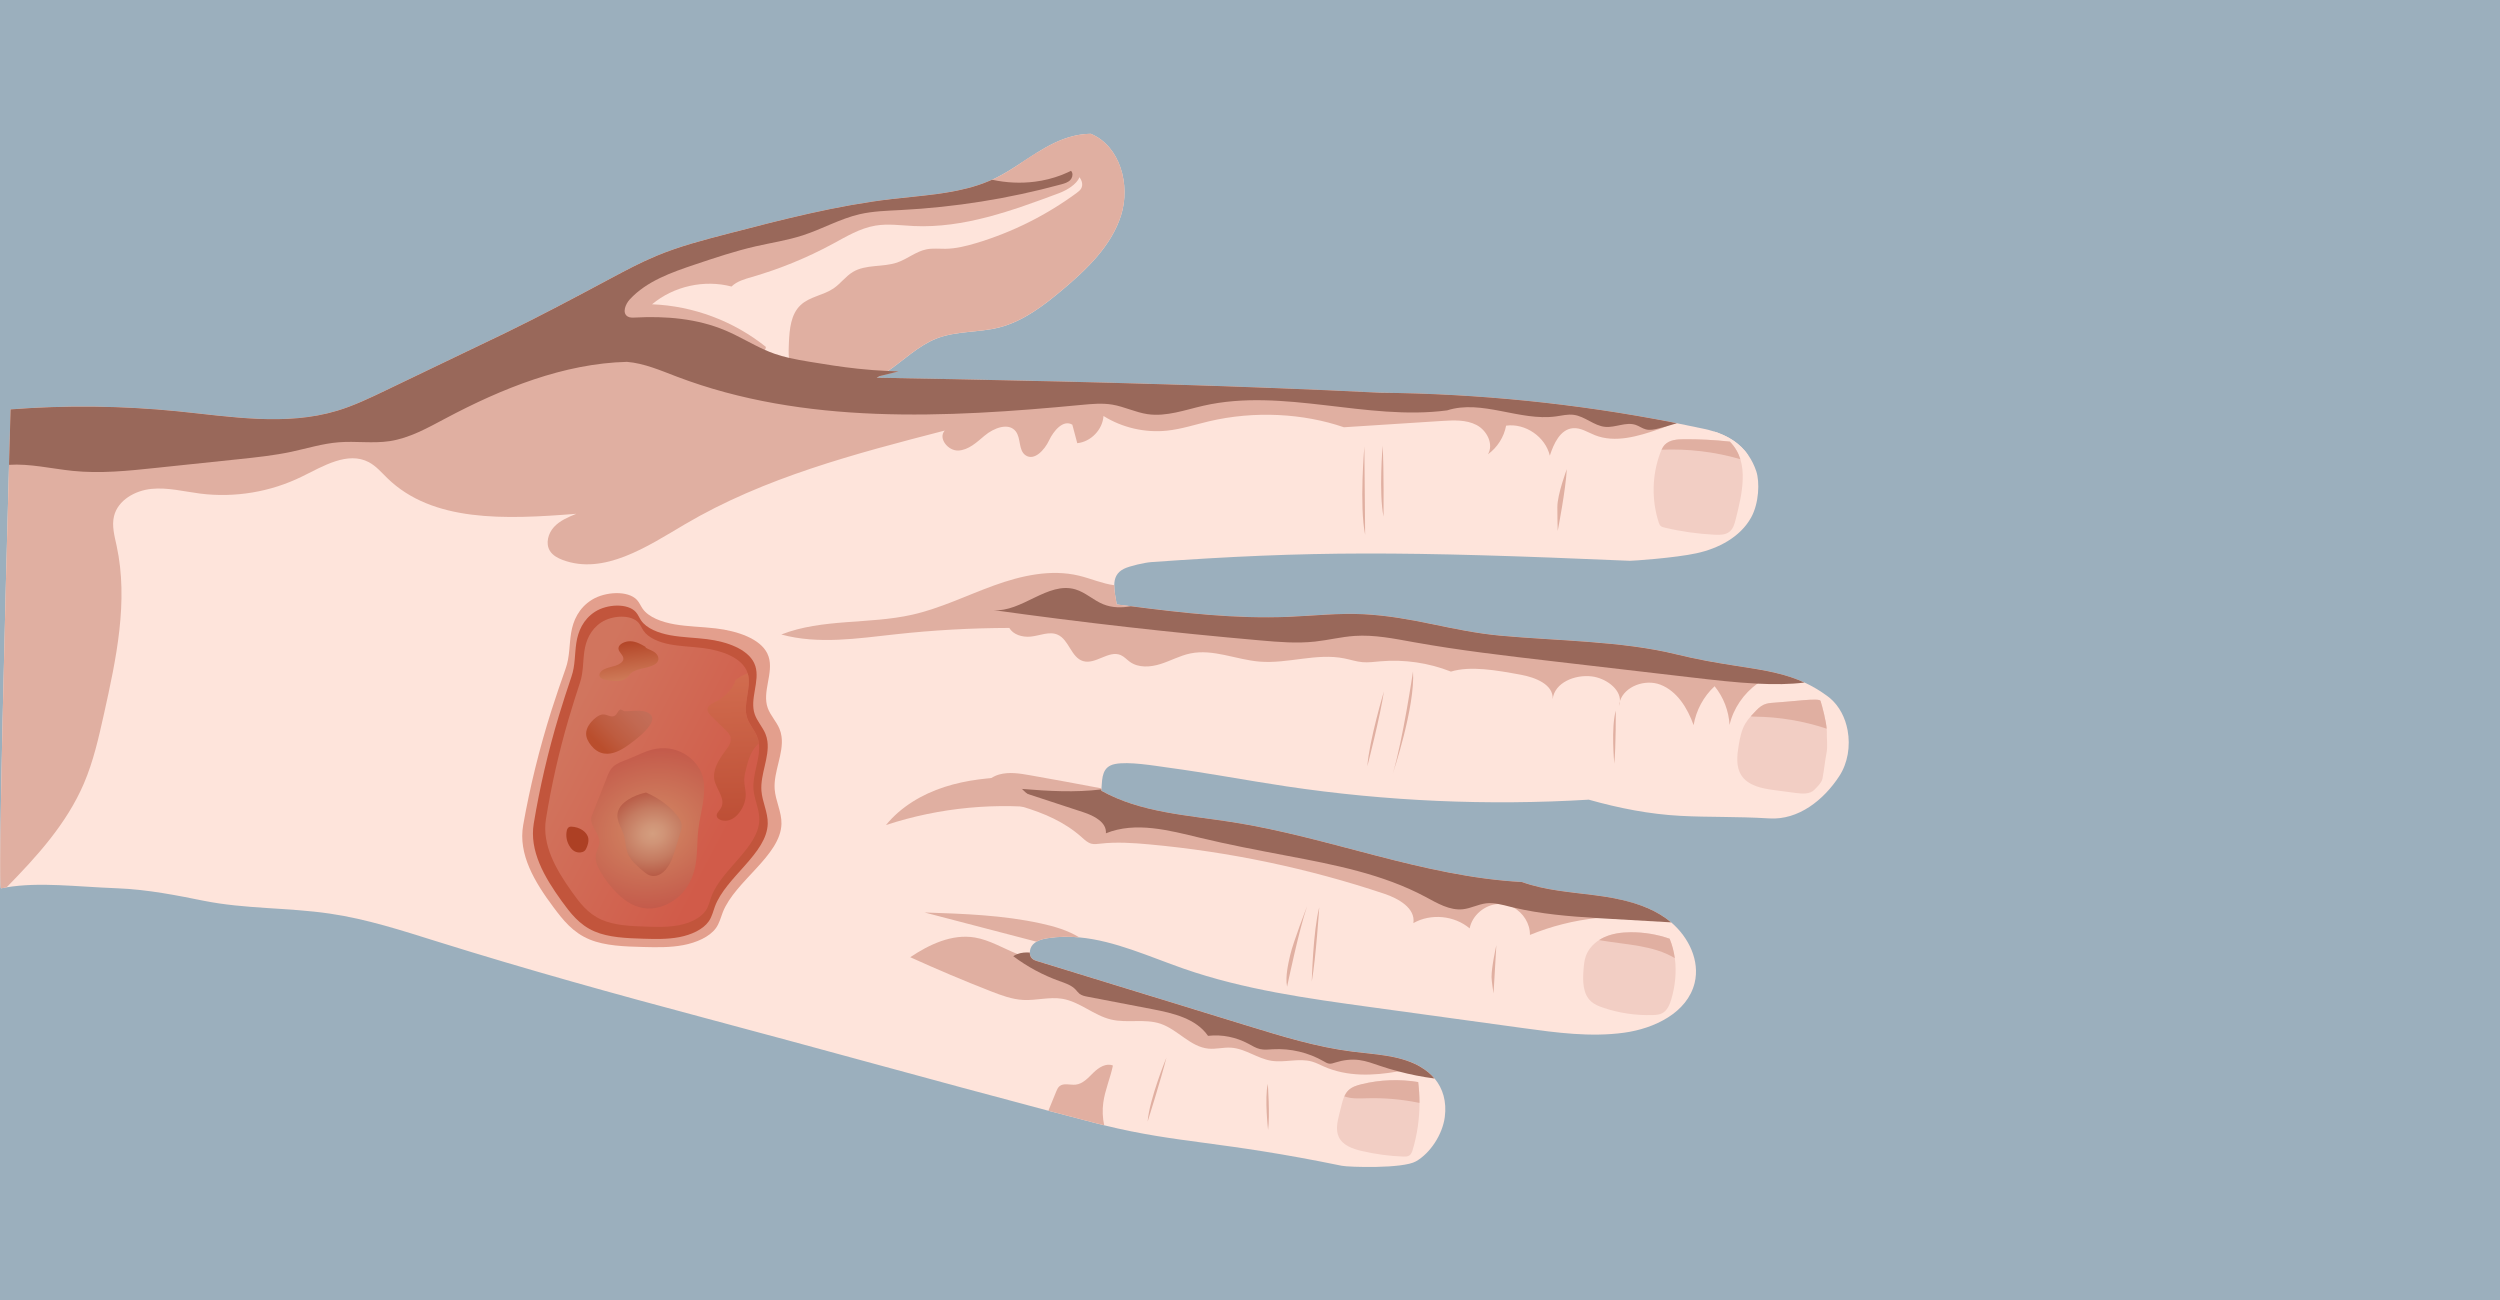 <svg width="2000" height="1040" viewBox="0 0 2000 1040" fill="none" xmlns="http://www.w3.org/2000/svg">
<rect width="2000" height="1040" fill="#9BAFBD"/>
<path d="M1073.51 932.63C975.216 912.426 943.725 915.017 883.352 900.235C880.744 899.604 878.101 898.922 875.373 898.206C863.217 895.052 851.009 891.847 838.699 888.59C747.859 864.567 653.864 838.345 564.149 814.458C492.489 795.363 421 775.517 350.209 753.37C321.771 744.487 293.315 735.161 263.819 730.881C229.668 725.903 196.626 727.335 162.8 720.583C142.766 716.559 118.47 711.581 93.8 710.626C60.843 709.381 31.995 705.443 5.124 709.876C3.675 710.098 2.209 710.37 0.76 710.677C-1.764 709.637 4.459 472.511 7.221 371.866C7.972 344.723 8.466 327.52 8.466 327.52C52.795 324.11 97.414 324.605 141.641 329.004C184.47 333.283 228.611 341.058 269.803 328.594C283.102 324.571 295.668 318.552 308.182 312.551C340.355 297.087 372.51 281.657 404.683 266.227C432.287 252.843 460.487 237.771 488.704 222.716C500.639 216.322 512.624 209.963 525.105 204.763C543.501 197.073 562.87 192.061 582.17 187.031C625.613 175.727 669.243 164.406 713.844 159.206C736.913 156.529 760.748 155.319 782.589 148.09C785.521 147.135 788.403 146.061 791.267 144.833C792.085 144.492 792.887 144.151 793.705 143.793C794.813 143.299 795.905 142.77 796.996 142.225C803.679 138.9 810.107 134.808 816.552 130.563C820.797 127.784 825.025 124.953 829.356 122.259C838.546 116.531 848.094 111.433 858.733 108.841C862.364 107.955 866.115 107.358 870.036 107.153C870.872 107.085 871.724 107.068 872.577 107.034C896.174 116.804 904.579 148.09 896.804 172.42C889.047 196.766 869.542 215.334 850.003 231.803C834.812 244.574 818.495 257.054 799.263 261.998C782.759 266.21 764.942 264.607 749.086 270.864C734.747 276.525 722.847 288.306 710.332 296.831C708.167 298.28 706.019 299.644 703.802 300.872C702.984 301.332 702.166 301.758 701.347 302.167C721.21 302.525 741.09 302.918 760.953 303.327C876.566 305.646 991.754 308.595 1104.15 314.222C1182.64 314.955 1261.07 322.883 1338.12 337.938C1339.26 338.142 1340.39 338.364 1341.53 338.603C1348.84 340.052 1356.14 341.552 1363.42 343.121C1366.03 343.683 1368.55 344.348 1371.01 345.116C1382.46 348.713 1392.08 354.663 1398.75 364.348C1401.27 367.979 1403.38 372.173 1405 376.964C1407.87 385.489 1407.25 402.607 1400.86 414.081C1392.15 429.699 1374.79 438.769 1357.3 442.588C1339.84 446.425 1305.47 448.709 1303.97 448.641C1121.18 440.781 1048.55 440.611 921.168 449.664C915.968 450.022 903.778 452.733 899.123 455.052C893.207 458.001 891.468 462.69 891.4 468.231C891.331 472.92 892.491 478.188 893.394 483.593C897.145 484.07 900.879 484.565 904.63 485.025L904.698 485.025C946.504 490.396 988.532 495.204 1030.61 493.499C1050.75 492.663 1070.9 490.362 1091.02 491.402C1131 493.499 1161.04 504.888 1200.13 508.536C1244.38 512.68 1297.68 512.782 1340.83 523.455C1375.75 532.065 1400.57 533.412 1422.21 538.731C1429.62 540.522 1436.65 542.823 1443.6 546.029C1443.62 546.029 1443.62 546.029 1443.62 546.029C1449.83 548.893 1455.95 552.456 1462.19 557.094C1462.85 557.571 1463.47 558.066 1464.08 558.594C1471.6 565.022 1476.29 574.331 1478.11 584.356C1480.41 596.837 1478.25 610.391 1471.5 620.774C1458.9 640.16 1438.69 656.118 1415.63 654.737C1388.14 653.084 1368.21 653.936 1344.27 652.674C1319.72 651.362 1295.46 646.622 1271.01 639.734C1190.35 644.593 1109.19 641.029 1029.26 629.112C997.534 624.355 965.975 618.319 934.177 614.04C923.18 612.539 902.823 609.01 891.962 611.227C881.801 613.273 881.784 621.797 881.17 630.68L881.119 631.55C881.068 631.908 881.051 632.249 881.033 632.624C912.541 650.219 950.05 652.129 985.718 657.721C1063.65 669.912 1138.42 701.351 1217.53 705.648C1236.35 712.416 1256.6 713.712 1276.43 716.304C1281.5 716.969 1286.61 717.736 1291.66 718.708C1306.39 721.555 1320.76 726.09 1332.87 734.734C1334.25 735.74 1335.61 736.78 1336.94 737.889C1350.99 749.84 1360.06 768.629 1355.7 786.395C1349.85 810.179 1323.49 822.864 1299.23 826.172C1272.48 829.837 1245.35 826.172 1218.62 822.489C1178.02 816.897 1137.41 811.321 1096.81 805.729C1046.16 798.773 995.13 791.731 946.862 774.903C919.532 765.373 891.877 752.585 863.609 749.926L863.592 749.926C855.254 749.107 846.832 749.192 838.375 750.522C835.221 751 831.965 751.75 829.237 753.335C828.162 753.949 827.174 754.716 826.304 755.637C824.735 757.325 823.866 759.712 823.866 761.997C823.866 763.719 824.395 765.407 825.52 766.651C825.776 766.924 826.065 767.197 826.389 767.419C827.463 768.186 828.725 768.578 829.987 768.97C886.063 786.207 942.156 803.461 998.233 820.682C1025.85 829.189 1053.61 837.714 1082.25 841.329C1099.97 843.562 1118.48 844.074 1134.31 852.292C1134.94 852.616 1135.55 852.957 1136.15 853.315C1140.72 855.923 1144.59 859.112 1147.66 862.794C1154.42 870.893 1157.41 881.413 1155.84 893.569C1154.05 907.55 1144.19 922.604 1132.72 929.1C1122.12 935.102 1078.83 933.721 1073.51 932.63Z" fill="#FEE4DB"/>
<path d="M0.76 710.677C-1.763 709.637 4.46 472.51 7.222 371.866C7.972 344.723 8.467 327.52 8.467 327.52C52.796 324.11 97.415 324.605 141.641 329.003C184.47 333.283 228.612 341.058 269.804 328.594C283.103 324.571 295.668 318.552 308.183 312.551C340.355 297.086 372.511 281.657 404.684 266.227C432.287 252.843 460.487 237.771 488.704 222.716C500.639 216.322 512.625 209.963 525.105 204.763C543.502 197.073 562.87 192.061 582.171 187.031C625.613 175.727 669.243 164.406 713.845 159.206C736.913 156.529 760.749 155.319 782.589 148.09C785.522 147.135 788.403 146.061 791.268 144.833C792.086 144.492 792.887 144.151 793.706 143.793C794.814 143.299 795.905 142.77 796.996 142.225C803.68 138.9 810.107 134.808 816.552 130.562L829.357 122.259C834.011 123.214 838.683 124.169 843.337 125.124C845.315 125.533 847.276 125.925 849.253 126.334C854.692 127.425 860.864 129.13 863.302 133.989C863.388 134.143 863.49 134.313 863.558 134.467C864.7 137.058 864.564 139.565 863.575 141.883C861.171 147.527 853.635 152.113 847.19 154.551C809.698 168.532 770.944 182.717 730.98 180.825C720.767 180.348 710.469 178.796 700.41 180.484C687.998 182.547 676.95 189.282 665.884 195.266C645.493 206.297 623.891 215.112 601.624 221.574C595.759 223.279 589.57 224.966 585.205 229.229C563.382 223.5 538.95 228.956 521.627 243.431C554.584 244.71 587.047 256.866 612.741 277.548C612.621 278.451 612.383 279.27 611.99 279.986C609.331 285.169 600.669 285.851 594.191 285.032C559.938 280.6 525.651 276.184 491.364 271.785C538.711 299.951 596.782 309.754 653.864 310.129C657.82 310.181 661.775 310.147 665.731 310.078C667.777 310.061 669.823 310.01 671.869 309.959C701.655 309.192 731.338 306.276 760.987 303.327C876.601 305.645 991.789 308.595 1104.18 314.221C1182.68 314.955 1261.1 322.883 1338.15 337.938C1336.57 339.284 1334.67 340.342 1332.68 341.228C1330.82 342.098 1328.84 342.797 1326.95 343.428C1310.4 349.02 1292.17 354.595 1275.94 348.15C1270.14 345.849 1264.53 342.012 1258.33 342.558C1248.22 343.462 1243 354.851 1239.86 364.518C1236.31 349.429 1220.24 338.398 1204.89 340.529C1203.19 349.651 1197.87 358.005 1190.35 363.427C1195.14 355.328 1189.53 344.314 1181.19 339.983C1172.86 335.67 1162.93 336.164 1153.56 336.761C1127.42 338.449 1101.25 340.12 1075.11 341.808C1042.77 330.691 1003.64 328.441 967.032 337.085C955.933 339.728 945.004 343.308 933.666 344.519C916.054 346.377 897.811 342.183 882.79 332.788C882.091 343.717 872.714 353.453 861.802 354.544C860.506 349.616 859.193 344.672 857.864 339.745C850.566 335.397 842.86 344.655 839.245 352.344C835.614 360.034 827.379 369.036 820.405 364.194C814.626 360.187 816.91 350.674 812.614 345.115C806.868 337.682 794.899 342.456 787.704 348.508C781.413 353.811 774.866 360.051 766.648 360.426C758.447 360.818 750.263 350.537 755.787 344.45C684.162 362.983 611.428 381.943 547.713 419.554C517.484 437.422 483.146 460.252 450.24 448.01C446.217 446.51 442.193 444.344 439.942 440.713C436.26 434.797 438.51 426.664 443.233 421.549C447.956 416.451 454.622 413.655 461.05 411.029C403.337 415.667 346.135 417.764 309.939 382.591C305.233 378.038 300.919 372.855 295.14 369.786C278.294 360.801 258.602 372.872 241.467 381.295C216.455 393.588 187.846 398.361 160.226 394.883C147.2 393.23 134.174 389.785 121.097 391.115C108.02 392.445 94.363 400.118 91.226 412.871C89.299 420.697 91.618 428.846 93.323 436.74C102.871 481.052 92.999 526.967 83.161 571.211C78.95 590.102 74.704 609.129 67.066 626.912C53.375 658.829 29.676 685.017 5.21 709.927C3.676 710.114 2.226 710.387 0.76 710.677Z" fill="#E0AFA1"/>
<path d="M657.614 310.471C656.37 310.419 655.091 310.317 653.812 310.113C646.583 309.038 639.559 305.697 635.45 299.729C632.739 295.757 631.562 291.119 631.136 286.294C630.778 282.288 630.932 278.127 631.119 274.138C631.614 263.362 632.637 251.445 640.479 244.079C647.657 237.276 658.62 236.322 666.787 230.763C672.431 226.927 676.488 221.062 682.336 217.55C692.771 211.293 706.291 213.952 717.783 209.997C725.949 207.184 732.837 201.114 741.294 199.443C746.256 198.471 751.336 199.102 756.383 199.034C764.72 198.915 772.904 196.869 780.917 194.482C809.783 185.838 837.13 172.181 861.392 154.296C862.688 153.324 864.035 152.318 864.87 150.903C866.558 148.09 865.671 144.475 863.574 141.85C863.08 141.219 862.483 140.622 861.852 140.145C860.573 139.173 859.175 138.457 857.675 137.945C856.993 137.689 856.294 137.468 855.561 137.28C855.544 137.263 855.51 137.263 855.493 137.263C853.805 136.837 852.1 136.53 850.395 136.24C844.104 135.166 837.795 134.126 831.504 133.052C826.525 132.216 821.547 131.364 816.568 130.529L829.373 122.225C838.562 116.497 848.11 111.399 858.749 108.807C862.381 107.921 866.132 107.324 870.053 107.119C870.889 107.051 871.741 107.034 872.593 107C896.19 116.769 904.596 148.056 896.821 172.385C889.063 196.732 869.559 215.299 850.02 231.769C834.829 244.54 818.512 257.02 799.28 261.964C782.776 266.176 764.959 264.573 749.103 270.83C734.764 276.491 722.863 288.272 710.349 296.797C713.196 296.933 716.009 297.052 718.857 297.121C713.827 298.331 708.831 299.576 703.836 300.855C696.794 302.611 689.77 304.452 682.763 306.31C677.153 307.811 671.493 309.362 665.73 310.061C663.002 310.402 660.308 310.556 657.614 310.471Z" fill="#E0AFA1"/>
<path d="M1370.99 345.099C1382.44 348.696 1392.06 354.646 1398.73 364.33L1370.99 345.099Z" fill="#FEE4DB"/>
<path d="M57.959 376.691C41.251 374.935 23.604 370.758 7.22 371.866C7.97 344.723 8.464 327.52 8.464 327.52C52.793 324.11 97.412 324.605 141.639 329.004C184.468 333.283 228.609 341.058 269.801 328.594C283.1 324.571 295.666 318.552 308.18 312.551C340.353 297.087 372.509 281.657 404.681 266.227C432.285 252.843 460.485 237.771 488.702 222.716C500.637 216.322 512.623 209.963 525.103 204.763C543.5 197.073 562.868 192.061 582.168 187.031C625.611 175.727 669.241 164.406 713.843 159.206C736.911 156.529 760.746 155.319 782.587 148.09C785.519 147.135 788.401 146.061 791.265 144.833C792.084 144.492 792.885 144.151 793.703 143.793C804.973 146.248 816.567 146.794 827.803 145.362C835.236 144.424 842.534 142.617 849.473 139.906L849.49 139.906C851.144 139.241 852.78 138.559 854.383 137.809C854.434 137.792 854.451 137.758 854.502 137.741C854.843 137.604 855.167 137.451 855.474 137.28C855.935 137.076 856.361 136.871 856.787 136.649C856.804 136.666 856.855 136.701 856.855 136.735C857.213 137.093 857.486 137.502 857.657 137.962C858.458 139.889 857.742 142.446 856.224 144.015C854.315 145.993 851.536 146.794 848.91 147.51C807.087 158.899 764.02 165.787 720.748 168.021C709.648 168.617 698.464 168.89 687.672 171.38C671.969 175.045 657.715 183.229 642.388 188.225C630.112 192.248 617.239 194.158 604.657 197.039C588.238 200.79 572.262 206.161 556.321 211.497C537.311 217.891 517.465 224.779 503.859 239.476C500.296 243.346 497.585 250.302 502.018 253.133C503.74 254.241 505.973 254.139 508.019 254.036C532.571 252.723 557.736 254.804 580.378 264.385C591.17 268.955 601.264 275.178 611.971 279.952C614.494 281.06 617.069 282.117 619.695 283.021C623.445 284.334 627.265 285.391 631.152 286.277C636.471 287.505 641.876 288.442 647.264 289.346C660.204 291.511 673.128 293.557 686.188 294.956C694.219 295.825 702.266 296.439 710.33 296.797C713.178 296.933 715.991 297.053 718.838 297.121C713.809 298.331 708.813 299.576 703.817 300.855C702.999 301.315 702.181 301.741 701.362 302.15C721.225 302.508 741.105 302.901 760.968 303.31C876.582 305.629 991.769 308.578 1104.16 314.205C1182.66 314.938 1261.09 322.866 1338.13 337.921C1339.28 338.125 1340.4 338.347 1341.54 338.586C1338.59 339.54 1335.63 340.41 1332.66 341.228C1330.68 341.774 1328.69 342.302 1326.68 342.797C1323.39 343.615 1319.94 344.348 1316.67 343.496C1313.8 342.763 1311.4 340.887 1308.6 339.932C1300.78 337.273 1292.32 342.268 1284.1 341.484C1275.15 340.614 1267.99 333.096 1259.06 331.885C1254.28 331.22 1249.49 332.482 1244.72 333.13C1215.67 337.085 1185.59 319.354 1157.68 328.305C1093.52 336.812 1026.65 310.027 962.768 324.571C947.969 327.93 933.05 333.522 918.046 331.322C908.413 329.907 899.445 325.321 889.829 323.701C881.697 322.354 873.376 323.156 865.159 323.923C756.45 334.306 643.394 340.103 541.334 301.264C528.377 296.336 515.402 290.642 501.574 289.483C451.193 290.761 401.8 310.607 356.448 334.715C342.126 342.302 327.668 350.52 311.641 352.924C298.274 354.919 284.618 352.771 271.114 353.811C258.174 354.817 245.676 358.738 232.991 361.449C219.215 364.365 205.166 365.865 191.168 367.331C169.055 369.65 146.925 371.986 124.811 374.305C102.544 376.674 80.175 379.01 57.959 376.691Z" fill="#99685A"/>
<path d="M1295.92 560.845C1295.9 562.141 1295.63 563.453 1295.15 564.783C1295.27 563.419 1295.51 562.106 1295.92 560.845Z" fill="#E0AFA1"/>
<path d="M1273.38 541.118C1260.06 539.499 1243.64 545.977 1242.13 559.327C1242.88 547.614 1228.3 541.92 1216.74 539.805C1196.89 536.174 1176.52 532.525 1160.75 537.282C1142.9 530.241 1123.44 527.393 1104.33 529.047C1099.54 529.456 1094.72 530.155 1089.92 529.729C1085.03 529.303 1080.33 527.7 1075.52 526.745C1053.22 522.244 1030.23 531.161 1007.58 529.286C988.957 527.734 970.56 518.988 952.266 522.756C943.997 524.478 936.444 528.689 928.379 531.229C920.332 533.77 910.869 534.435 903.981 529.524C901.475 527.751 899.412 525.313 896.599 524.086C887 519.874 876.412 531.928 866.404 528.859C856.873 525.927 855.236 511.793 846.149 507.769C839.448 504.785 831.844 508.587 824.547 509.287C817.659 509.951 810.515 507.65 807.429 502.347C777.098 502.415 746.783 504.103 716.64 507.411C686.087 510.753 654.698 515.68 625.032 507.599C658.023 494.709 695.208 499.568 729.734 491.776C752.325 486.679 773.33 476.295 795.119 468.401C816.926 460.507 840.659 455.12 863.181 460.542C872.61 462.809 881.936 466.952 891.416 468.18C891.348 472.868 892.507 478.137 893.41 483.542C897.161 484.019 900.895 484.513 904.646 484.974L904.714 484.974C946.52 490.344 988.548 495.152 1030.63 493.447C1050.76 492.612 1070.91 490.31 1091.03 491.35C1131.01 493.447 1161.06 504.837 1200.15 508.485C1244.39 512.628 1297.69 512.731 1340.84 523.404C1375.76 532.014 1400.59 533.361 1422.22 538.68C1416.37 540.47 1410.88 543.267 1405.94 546.864C1394.94 554.843 1386.69 566.693 1383.64 579.957C1383.03 568.705 1378.78 557.708 1371.69 548.978C1362.87 557.145 1356.87 568.278 1354.89 580.128C1350.05 566.556 1341.75 552.934 1328.31 547.733C1316.12 543.045 1299.79 548.978 1295.97 560.811C1296.31 550.871 1284.24 542.414 1273.38 541.118Z" fill="#E0AFA1"/>
<path d="M1405.9 546.915C1388.77 546.08 1370.53 543.966 1352.42 541.851C1315.34 537.538 1278.24 533.19 1241.17 528.877C1204.29 524.58 1167.4 520.284 1130.88 513.72C1115.26 510.906 1099.49 507.667 1083.63 508.741C1073.01 509.474 1062.63 512.1 1052.04 513.259C1037.67 514.828 1023.17 513.651 1008.78 512.373C937.244 506.115 865.857 498.034 794.726 488.077C817.231 490.055 838.219 464.975 860.265 471.487C868.431 473.874 874.791 480.285 882.685 483.439C889.726 486.287 897.143 486.321 904.628 485.025L904.696 485.025C946.502 490.396 988.529 495.204 1030.61 493.499C1050.74 492.663 1070.9 490.361 1091.01 491.401C1131 493.499 1161.04 504.888 1200.13 508.536C1244.38 512.679 1297.67 512.782 1340.83 523.455C1375.74 532.065 1400.57 533.412 1422.2 538.731C1429.62 540.522 1436.65 542.823 1443.6 546.029C1432.08 547.512 1419.32 547.597 1405.9 546.915Z" fill="#99685A"/>
<path d="M881.122 630.68C862.094 627.066 843.05 623.57 823.971 620.195C815.787 618.745 807.263 617.347 799.232 619.632C797.067 620.246 794.987 621.201 793.077 622.445C787.877 625.787 784.058 631.226 784.331 637.295C795.311 639.614 806.512 642.018 817.39 645.207C834.934 650.373 851.626 657.55 865.18 669.622C867.635 671.821 870.108 674.242 873.313 675.009C875.512 675.538 877.814 675.197 880.065 674.941C893.108 673.424 906.304 674.31 919.364 675.504C983.283 681.352 1046.54 694.651 1107.4 714.991C1118.81 718.81 1132.52 726.567 1130.71 738.468C1144.68 730.574 1163.46 732.347 1175.72 742.714C1177.82 732.092 1187.91 723.754 1198.62 723.158C1199.83 723.089 1201.02 723.106 1202.23 723.243C1205.25 723.567 1208.15 724.539 1210.78 725.988C1218.57 730.301 1224.13 738.945 1223.94 747.948C1241.04 740.923 1259.15 736.371 1277.56 734.427C1285.83 733.541 1294.18 733.183 1302.5 733.353C1302.37 725.596 1297.71 721.333 1291.61 718.673C1286.56 717.702 1281.45 716.917 1276.38 716.27C1256.56 713.678 1236.3 712.382 1217.48 705.613C1138.37 701.317 1063.6 669.877 985.67 657.687C950.002 652.095 912.493 650.185 880.985 632.59C881.002 632.232 881.036 631.891 881.07 631.516L881.122 630.68Z" fill="#E0AFA1"/>
<path d="M1336.89 737.889C1320.59 736.934 1304.29 735.996 1287.99 735.075C1284.51 734.871 1281.03 734.666 1277.55 734.462C1255.1 733.08 1232.63 731.239 1210.77 726.022C1209.88 725.817 1208.98 725.613 1208.09 725.391C1204.96 724.59 1201.8 723.737 1198.61 723.192C1195.41 722.578 1192.15 722.288 1188.93 722.663C1182.59 723.413 1176.77 726.67 1170.43 727.386C1159.74 728.562 1149.78 722.527 1140.3 717.446C1106.07 699.186 1067.26 691.735 1029.12 684.506C1006.06 680.124 982.97 675.76 960.158 670.253C935.248 664.251 908.463 657.005 884.73 666.638C885.429 657.823 875.267 652.606 866.862 649.844C851.858 644.934 836.854 640.006 821.851 635.062C816.94 633.476 812.047 631.857 807.137 630.237C810.615 630.527 814.11 630.851 817.588 631.141L817.605 631.141C838.798 632.897 860.093 634.09 881.081 631.533C881.03 631.891 881.013 632.232 880.996 632.607C912.504 650.202 950.013 652.112 985.681 657.704C1063.61 669.894 1138.38 701.334 1217.49 705.631C1236.31 712.399 1256.57 713.695 1276.39 716.287C1281.46 716.952 1286.57 717.719 1291.62 718.691C1306.35 721.538 1320.72 726.073 1332.83 734.717C1334.21 735.74 1335.57 736.78 1336.89 737.889Z" fill="#99685A"/>
<path d="M829.201 753.353C799.347 745.578 769.51 737.786 739.656 729.977C770.874 731 802.28 732.075 832.764 738.758C843.489 741.094 854.247 744.265 863.539 749.943C855.202 749.124 846.779 749.209 838.323 750.539C835.168 751.017 831.929 751.767 829.201 753.353Z" fill="#E0AFA1"/>
<path d="M1122.63 925.264C1111.37 924.838 1100.17 923.338 1089.23 920.746C1082.07 919.058 1074.22 916.296 1071.07 909.647C1068.43 904.14 1069.84 897.661 1071.32 891.727C1071.92 889.358 1072.5 887.022 1073.08 884.652C1073.71 882.112 1074.39 879.469 1075.47 877.082C1076.29 875.292 1077.31 873.655 1078.74 872.257C1081.59 869.512 1085.54 868.25 1089.4 867.329C1104.13 863.732 1119.61 863.169 1134.56 865.624C1135.24 871.08 1135.6 876.656 1135.6 882.265C1135.6 894.762 1133.85 907.481 1130.21 919.638C1129.69 921.462 1128.99 923.389 1127.42 924.429C1126.04 925.332 1124.26 925.298 1122.63 925.264Z" fill="#F2CEC4"/>
<path d="M1059.04 853.195C1055.95 851.831 1052.97 850.246 1049.74 849.308C1039.24 846.239 1027.9 850.348 1017.09 848.626C1005.86 846.836 996.139 838.822 984.784 838.14C978.766 837.748 972.764 839.487 966.763 838.908C952.288 837.544 942.194 823.648 928.435 818.994C915.836 814.748 901.838 818.704 888.897 815.635C875.053 812.361 863.8 801.33 849.751 799.011C839.504 797.324 829.019 800.512 818.636 799.966C809.701 799.506 801.126 796.301 792.788 793.061C771.016 784.553 749.465 775.449 728.187 765.765C743.532 755.484 761.69 746.942 779.899 750.011C791.714 752.006 802.796 758.757 813.947 763.224C817.766 764.725 821.602 765.969 825.489 766.685C825.745 766.958 826.035 767.231 826.359 767.453C827.433 768.22 828.695 768.612 829.956 769.004C886.033 786.241 942.126 803.496 998.203 820.716C1025.82 829.224 1053.58 837.748 1082.22 841.363C1099.94 843.596 1118.45 844.108 1134.28 852.326C1134.91 852.65 1135.52 852.991 1136.12 853.349C1130.34 854.764 1124.52 856.06 1118.66 857.1C1098.27 860.748 1077.67 861.43 1059.04 853.195Z" fill="#E0AFA1"/>
<path d="M811.264 621.576C792.424 621.917 773.431 623.792 755.495 629.606C737.559 635.42 720.679 645.445 708.762 660.04C751.744 645.905 797.914 641.558 842.789 647.423C828.501 641.115 815.305 632.3 811.264 621.576Z" fill="#E0AFA1"/>
<path d="M1147.62 862.811C1137.86 861.533 1128.17 859.623 1118.66 857.083C1113.8 855.804 1108.99 854.372 1104.25 852.769C1098.68 850.877 1093.12 848.762 1087.29 848.012C1080.93 847.194 1074.4 848.063 1068.28 850.007C1066.72 850.502 1065.14 851.081 1063.52 850.945C1061.87 850.791 1060.38 849.871 1058.95 849.035C1046.74 842.011 1032.47 838.618 1018.39 839.402C1014.96 839.607 1011.43 840.033 1008.07 839.266C1004.73 838.516 1001.78 836.623 998.747 835.02C989.046 829.854 977.93 827.365 966.421 828.678C956.788 814.783 938.477 810.52 921.87 807.332C904.633 804.007 887.379 800.717 870.125 797.392C867.789 796.931 865.351 796.437 863.51 794.937C862.401 794.033 861.583 792.823 860.594 791.783C857.184 788.083 852.154 786.514 847.432 784.809C834.252 780.087 821.789 773.352 810.587 764.946C811.661 764.213 812.77 763.668 813.929 763.241C816.998 762.065 820.391 761.809 823.818 762.031C823.818 763.753 824.346 765.441 825.472 766.685C825.727 766.958 826.017 767.231 826.341 767.453C827.415 768.22 828.677 768.612 829.939 769.004C886.015 786.241 942.108 803.496 998.185 820.716C1025.81 829.224 1053.56 837.748 1082.21 841.363C1099.92 843.596 1118.44 844.108 1134.26 852.326C1134.89 852.65 1135.5 852.991 1136.1 853.349C1140.69 855.94 1144.56 859.129 1147.62 862.811Z" fill="#99685A"/>
<path d="M883.355 900.235C880.746 899.604 878.104 898.922 875.376 898.206C863.219 895.052 851.012 891.847 838.702 888.59C840.765 883.527 842.845 878.446 844.891 873.399C845.556 871.813 846.238 870.143 847.533 869.034C850.892 866.119 856.058 868.165 860.491 867.722C866.339 867.125 870.585 862.215 874.762 858.106C878.939 853.997 884.906 850.195 890.328 852.428C888.282 862.47 883.986 871.984 882.622 882.146C881.803 888.164 882.076 894.302 883.355 900.235Z" fill="#E1AFA1"/>
<path d="M1371.79 427.789C1358.27 427.124 1344.8 425.215 1331.64 422.078C1330.48 421.805 1329.25 421.481 1328.42 420.645C1327.67 419.912 1327.31 418.889 1326.97 417.9C1321.19 400.032 1321.58 380.238 1328.08 362.642C1328.44 361.688 1328.81 360.716 1329.25 359.778C1329.94 358.329 1330.77 356.931 1331.9 355.772C1335.72 351.833 1341.79 351.424 1347.26 351.39C1359.47 351.322 1371.69 351.952 1383.83 353.282C1388.08 357.562 1390.72 362.336 1392.27 367.331C1393.96 372.702 1394.37 378.328 1394.16 383.852C1393.77 394.508 1391.18 404.977 1388.59 415.309C1387.68 419.009 1386.59 422.964 1383.63 425.351C1380.42 427.96 1375.9 427.994 1371.79 427.789Z" fill="#F2CEC4"/>
<path d="M1436.81 634.397C1431.15 633.647 1425.48 632.897 1419.82 632.146C1409.82 630.834 1398.55 628.737 1393.09 620.263C1388.61 613.307 1389.6 604.287 1390.98 596.138C1391.98 590.204 1393.16 584.135 1396.21 578.951C1397.46 576.837 1398.99 574.911 1400.59 573.069C1401.53 572.029 1402.48 571.006 1403.44 570C1405.67 567.63 1407.96 565.175 1410.92 563.811C1413.6 562.584 1416.64 562.311 1419.59 562.158C1433.41 561.339 1455.59 558.117 1456.43 560.742C1457.98 565.653 1460.78 576.445 1461.34 582.958C1461.43 583.862 1461.48 584.714 1461.46 585.413C1461.34 589.966 1462.19 597.297 1461.32 601.781C1459.82 609.573 1459.46 615.097 1457.96 622.906C1457.35 626.094 1453.79 629.47 1451.54 631.788C1447.9 635.488 1441.94 635.079 1436.81 634.397Z" fill="#F2CEC4"/>
<path d="M1134.68 882.163C1121.19 879.418 1107.4 878.224 1093.64 878.616C1087.52 878.77 1081.07 879.162 1075.45 877.099C1076.27 875.309 1077.29 873.672 1078.72 872.274C1081.57 869.529 1085.52 868.267 1089.38 867.347C1104.11 863.749 1119.59 863.186 1134.54 865.642C1135.22 871.097 1135.58 876.673 1135.58 882.282C1135.29 882.265 1134.97 882.231 1134.68 882.163Z" fill="#E0AFA1"/>
<path d="M1282.47 806.138C1279.04 804.979 1275.58 803.598 1272.9 801.177C1266.13 795.107 1266.1 784.673 1266.83 775.602C1267.12 771.988 1267.45 768.305 1268.66 764.895C1270.57 759.524 1274.54 755.091 1279.36 752.005C1280.64 751.187 1281.97 750.454 1283.34 749.823C1289.88 746.822 1297.2 745.868 1304.39 745.816C1315.03 745.731 1325.67 747.47 1335.71 750.983C1337.76 755.978 1339.11 761.195 1339.86 766.481C1341.34 777.375 1340.2 788.713 1337.04 799.438C1335.73 803.854 1333.75 808.525 1329.66 810.622C1327.43 811.765 1324.84 811.935 1322.35 812.037C1308.81 812.498 1295.24 810.486 1282.47 806.138Z" fill="#F2CEC4"/>
<path d="M1329.25 359.778C1329.93 358.329 1330.77 356.931 1331.89 355.772C1335.71 351.833 1341.78 351.424 1347.25 351.39C1359.46 351.322 1371.69 351.952 1383.83 353.282C1388.07 357.562 1390.71 362.336 1392.27 367.331C1371.86 361.432 1350.48 358.892 1329.25 359.778Z" fill="#E0AFA1"/>
<path d="M1461.34 582.941C1442.84 576.803 1423.37 573.53 1403.9 573.308C1402.8 573.291 1401.66 573.291 1400.61 573.052C1401.54 572.012 1402.5 570.989 1403.45 569.984C1405.69 567.614 1407.97 565.158 1410.94 563.794C1413.61 562.567 1416.65 562.294 1419.6 562.141C1433.43 561.322 1455.61 558.1 1456.44 560.725C1457.96 565.653 1460.76 576.445 1461.34 582.941Z" fill="#E0AFA1"/>
<path d="M1339.84 766.498C1339.79 766.498 1339.77 766.481 1339.72 766.447C1322.52 756.097 1300.57 755.808 1280.3 752.261C1279.98 752.21 1279.64 752.142 1279.35 752.005C1280.63 751.187 1281.96 750.454 1283.32 749.823C1289.87 746.822 1297.18 745.868 1304.38 745.816C1315.02 745.731 1325.65 747.47 1335.7 750.983C1337.76 755.995 1339.09 761.195 1339.84 766.498Z" fill="#E0AFA1"/>
<path d="M1091.49 357.17C1091.68 380.391 1092.12 427.857 1092.12 427.857C1087.37 404.653 1091.49 357.17 1091.49 357.17Z" fill="#E0AFA1"/>
<path d="M1106.11 356.488C1107.2 375.055 1106.84 413.314 1106.84 413.314C1102.94 394.781 1106.11 356.488 1106.11 356.488Z" fill="#E0AFA1"/>
<path d="M1245.88 405.642C1245.88 395.412 1253.43 375.379 1253.43 375.379C1252.63 391.661 1246.17 424.72 1246.17 424.72C1245.97 418.378 1245.88 412.001 1245.88 405.642Z" fill="#E0AFA1"/>
<path d="M1093.88 613C1095.3 592.711 1107.14 553.087 1107.14 553.087C1104.26 573.035 1093.88 613 1093.88 613Z" fill="#E0AFA1"/>
<path d="M1114.19 619.035C1122.22 592.54 1130.42 537.061 1130.42 537.061C1132.24 565.482 1114.19 619.035 1114.19 619.035Z" fill="#E0AFA1"/>
<path d="M1292.66 568.449C1292.66 568.449 1292.73 597.263 1291.44 610.971C1291.44 610.988 1288.69 582.106 1292.66 568.449Z" fill="#E0AFA1"/>
<path d="M1032.18 763.957C1034.57 753.591 1045.7 724.931 1045.7 724.931C1039.15 743.822 1029.67 789.378 1029.67 789.378C1028.04 781.399 1030.76 770.163 1032.18 763.957Z" fill="#E0AFA1"/>
<path d="M1055.4 725.817C1055.4 725.817 1052.81 766.003 1049.4 785.355C1049.42 785.355 1050.41 745.015 1055.4 725.817Z" fill="#E0AFA1"/>
<path d="M1193.23 781.689C1193.16 773.488 1197.08 756.166 1197.08 756.166L1194.83 794.783C1194.85 794.766 1193.26 785.184 1193.23 781.689Z" fill="#E0AFA1"/>
<path d="M1014.24 867.057C1014.24 867.057 1016.08 892.12 1014.46 903.952C1014.46 903.952 1011.56 878.889 1014.24 867.057Z" fill="#E0AFA1"/>
<path d="M918.115 897.251C919.41 879.486 933.152 846.051 933.152 846.051C928.958 862.965 918.115 897.251 918.115 897.251Z" fill="#E0AFA1"/>
<path d="M514.603 757.598C499.735 757.223 484.237 756.711 471.825 751.63C458.202 746.055 450.291 735.808 442.926 725.988C427.53 705.443 414.453 683.347 418.545 660.108C423.967 629.419 431.52 598.78 441.17 568.347C444.767 557.026 448.689 545.688 452.457 535.015C455.884 525.552 455.321 515.851 456.907 506.269C458.475 496.67 462.857 486.457 473.513 479.825C484.186 473.193 502.463 472.238 509.573 479.944C511.585 482.127 512.54 484.752 514.194 487.088C519.002 493.84 529.317 497.693 539.905 499.5C550.492 501.307 561.711 501.427 572.521 502.705C590.184 504.786 608.052 510.992 613.832 522.722C614.258 523.591 614.616 524.478 614.906 525.381C619.083 538.373 609.467 553.428 614.224 566.488C616.321 572.285 621.146 577.264 623.55 582.975C624.42 585.055 624.965 587.152 625.238 589.301C627.062 602.804 618.725 617.467 619.731 631.345C620.43 640.774 625.408 649.639 625.17 659.119C624.505 684.54 588.138 704.71 578.249 729.739C576.544 734.052 575.606 738.536 572.657 742.577C567.61 749.499 557.193 754.103 546.622 756.097C536.068 758.109 525.225 757.871 514.603 757.598Z" fill="#E39F8D"/>
<path d="M514.433 750.966C500.964 750.556 486.932 749.994 475.662 745.152C463.301 739.849 456.089 730.165 449.372 720.907C435.34 701.504 423.388 680.653 427.002 658.812C431.776 629.947 438.494 601.15 447.104 572.575C450.309 561.936 453.805 551.28 457.18 541.255C460.249 532.372 459.687 523.233 461.085 514.214C462.466 505.195 466.387 495.596 476.02 489.39C485.67 483.201 502.209 482.382 508.687 489.662C510.512 491.725 511.398 494.198 512.899 496.397C517.28 502.774 526.641 506.439 536.24 508.195C545.839 509.952 556 510.105 565.787 511.35C581.796 513.379 598.011 519.312 603.296 530.377C603.688 531.195 604.012 532.048 604.285 532.883C608.121 545.125 599.477 559.259 603.842 571.569C605.768 577.025 610.167 581.748 612.366 587.118C613.168 589.079 613.662 591.057 613.935 593.086C615.64 605.788 608.155 619.564 609.144 632.624C609.809 641.49 614.361 649.861 614.191 658.795C613.696 682.716 580.842 701.539 571.993 725.05C570.458 729.108 569.64 733.319 566.98 737.104C562.428 743.6 553.016 747.88 543.452 749.704C533.887 751.528 524.066 751.255 514.433 750.966Z" fill="#C2553C"/>
<path d="M516.716 741.298C504.423 740.889 491.636 740.344 481.338 735.808C470.051 730.847 463.453 721.828 457.298 713.184C444.46 695.111 433.514 675.674 436.753 655.368C441.05 628.532 447.102 601.764 454.877 575.184C457.775 565.295 460.947 555.389 463.999 546.08C466.778 537.811 466.249 529.32 467.494 520.932C468.738 512.543 472.285 503.626 481.048 497.88C489.829 492.135 504.918 491.419 510.851 498.204C512.522 500.131 513.34 502.433 514.721 504.479C518.745 510.412 527.27 513.856 536.033 515.51C544.78 517.164 554.055 517.334 562.989 518.511C577.583 520.437 592.382 525.978 597.242 536.293C597.6 537.061 597.889 537.845 598.145 538.629C601.674 550.018 593.832 563.146 597.821 574.604C599.594 579.685 603.601 584.083 605.63 589.096C606.363 590.92 606.823 592.762 607.062 594.637C608.648 606.47 601.845 619.257 602.783 631.413C603.414 639.665 607.591 647.457 607.437 655.76C607.045 678.01 577.123 695.435 569.11 717.292C567.729 721.06 566.978 724.982 564.574 728.494C560.448 734.53 551.872 738.485 543.16 740.156C534.448 741.878 525.497 741.588 516.716 741.298Z" fill="url(#paint0_linear_101_1048)"/>
<path d="M473.445 652.538C477.588 642.069 481.714 631.601 485.857 621.132C486.931 618.422 488.057 615.625 490.461 613.392C493.683 610.374 498.679 608.823 503.214 607.015C510.477 604.117 517.331 600.23 525.242 598.951C543.622 595.967 559.205 608.652 562.359 622.053C565.513 635.454 560.347 649.52 558.694 663.33C557.466 673.628 558.199 683.943 555.983 694.207C553.766 704.471 548.072 715.076 536.853 721.708C531.772 724.709 525.549 726.806 519.309 726.806C508.704 726.823 500.298 721.078 494.109 715.008C488.415 709.416 483.675 703.278 480.043 696.731C477.622 692.383 475.662 687.626 476.855 682.818C477.52 680.124 479.157 677.516 479.464 674.805C480.418 666.706 470.462 660.074 473.445 652.538Z" fill="url(#paint1_radial_101_1048)"/>
<path d="M516.291 517.419C512.864 515.391 509.164 513.276 504.663 513.021C500.162 512.765 494.808 515.271 494.757 518.664C494.706 521.869 499.207 524.256 498.695 527.462C498.32 529.781 495.405 531.571 492.472 532.543C489.54 533.514 486.351 533.992 483.623 535.287C480.895 536.583 478.713 539.107 479.787 541.221C480.793 543.216 484.033 543.864 486.88 544.29C491.5 544.955 497.007 545.449 500.588 542.909C502.412 541.63 503.333 539.79 504.987 538.392C510.562 533.704 522.701 534.964 526.077 529.286C527.731 526.507 526.06 523.302 523.144 521.443C520.229 519.585 516.342 518.783 516.291 517.419Z" fill="url(#paint2_linear_101_1048)"/>
<path d="M456.944 661.302C464.002 661.523 470.055 665.786 470.703 670.986C471.01 673.39 470.277 675.862 469.254 678.232C468.862 679.153 468.401 680.09 467.498 680.806C465.793 682.153 462.911 682.307 460.814 681.557C458.717 680.806 457.302 679.323 456.228 677.789C453.329 673.68 452.375 668.752 453.551 663.978C453.841 662.904 454.813 661.233 456.944 661.302Z" fill="#AD4024"/>
<path d="M573.338 652.095C573.543 650.287 575.282 648.736 576.373 647.065C581.3 639.665 573.304 632.027 571.565 624.218C569.877 616.597 574.412 608.652 579.647 601.559C582.34 597.911 585.358 593.955 584.506 590.017C583.96 587.442 581.829 585.328 579.749 583.316C576.339 579.992 572.929 576.684 569.519 573.359C567.371 571.279 565.103 568.705 566.314 566.062C567.32 563.846 570.355 562.516 572.963 561.135C580.772 557.026 586.518 550.649 588.547 543.846C591.53 541.545 594.787 539.823 598.145 538.646C601.675 550.035 593.832 563.164 597.822 574.621C599.595 579.702 603.601 584.101 605.63 589.113C606.363 590.938 606.824 592.779 607.062 594.654C606.295 595.37 605.562 596.121 604.88 596.888C600.277 602.173 598.572 608.396 597.02 614.449C596.219 617.62 595.4 620.809 595.383 623.997C595.366 627.816 596.492 631.516 596.577 635.335C596.679 640.313 594.923 645.394 591.581 649.895C589.45 652.76 586.364 655.556 582.187 656.425C578.044 657.329 573.014 655.266 573.338 652.095Z" fill="url(#paint3_linear_101_1048)"/>
<path d="M499.382 568.977C503.371 569.097 507.446 568.449 511.436 568.585C515.425 568.722 519.637 569.915 521.188 572.592C522.723 575.235 521.205 578.44 519.227 581.117C515.17 586.607 509.219 591.261 503.15 595.677C497.574 599.718 490.448 603.963 483.218 602.821C478.683 602.122 475.393 599.394 473.023 596.513C470.67 593.665 468.914 590.426 468.897 586.965C468.897 582.31 472.136 577.707 476.586 574.161C478.308 572.797 480.508 571.467 482.929 571.552C485.844 571.671 488.453 573.854 491.181 572.882C493.909 571.91 493.84 568.654 496.483 567.528C497.319 567.886 498.171 568.244 499.382 568.977Z" fill="url(#paint4_linear_101_1048)"/>
<path d="M516.803 634.022C526.777 638.336 535.199 644.49 541.201 651.822C543.264 654.345 545.088 657.124 545.31 660.159C545.463 662.324 544.798 664.507 544.133 666.655C542.803 671.02 541.457 675.367 540.127 679.732C538.456 685.171 536.734 690.712 532.71 695.537C530.391 698.333 526.606 701.044 522.378 700.805C519.087 700.618 516.666 698.708 514.569 696.918C509.437 692.553 504.169 688.001 502.004 682.324C500.384 678.112 500.588 673.526 499.412 669.212C497.605 662.648 492.575 656.442 494.263 649.674C496.224 641.814 506.692 636.238 516.803 634.022Z" fill="url(#paint5_radial_101_1048)"/>
<defs>
<linearGradient id="paint0_linear_101_1048" x1="595.131" y1="640.066" x2="459.395" y2="568.863" gradientUnits="userSpaceOnUse">
<stop stop-color="#D15B49"/>
<stop offset="1" stop-color="#D1755E"/>
</linearGradient>
<radialGradient id="paint1_radial_101_1048" cx="0" cy="0" r="1" gradientUnits="userSpaceOnUse" gradientTransform="translate(521.549 663.329) rotate(76.127) scale(62.678 75.889)">
<stop stop-color="#D38A65"/>
<stop offset="1" stop-color="#C45B4B"/>
</radialGradient>
<linearGradient id="paint2_linear_101_1048" x1="500.598" y1="513.179" x2="504.294" y2="543.449" gradientUnits="userSpaceOnUse">
<stop stop-color="#B34527"/>
<stop offset="1" stop-color="#CE7A58"/>
</linearGradient>
<linearGradient id="paint3_linear_101_1048" x1="588.374" y1="539.782" x2="591.946" y2="660.151" gradientUnits="userSpaceOnUse">
<stop stop-color="#D16C4F"/>
<stop offset="1" stop-color="#BD4E35"/>
</linearGradient>
<linearGradient id="paint4_linear_101_1048" x1="518.199" y1="568.751" x2="484.915" y2="601.394" gradientUnits="userSpaceOnUse">
<stop stop-color="#C36E59"/>
<stop offset="0.286" stop-color="#C26952"/>
<stop offset="0.694" stop-color="#BE5C40"/>
<stop offset="1" stop-color="#BA4E2D"/>
</linearGradient>
<radialGradient id="paint5_radial_101_1048" cx="0" cy="0" r="1" gradientUnits="userSpaceOnUse" gradientTransform="translate(522.187 666.948) rotate(76.127) scale(33.656 39.551)">
<stop stop-color="#D49E7F"/>
<stop offset="0.232" stop-color="#D09477"/>
<stop offset="0.618" stop-color="#C57B61"/>
<stop offset="1" stop-color="#B85B46"/>
</radialGradient>
</defs>
</svg>
